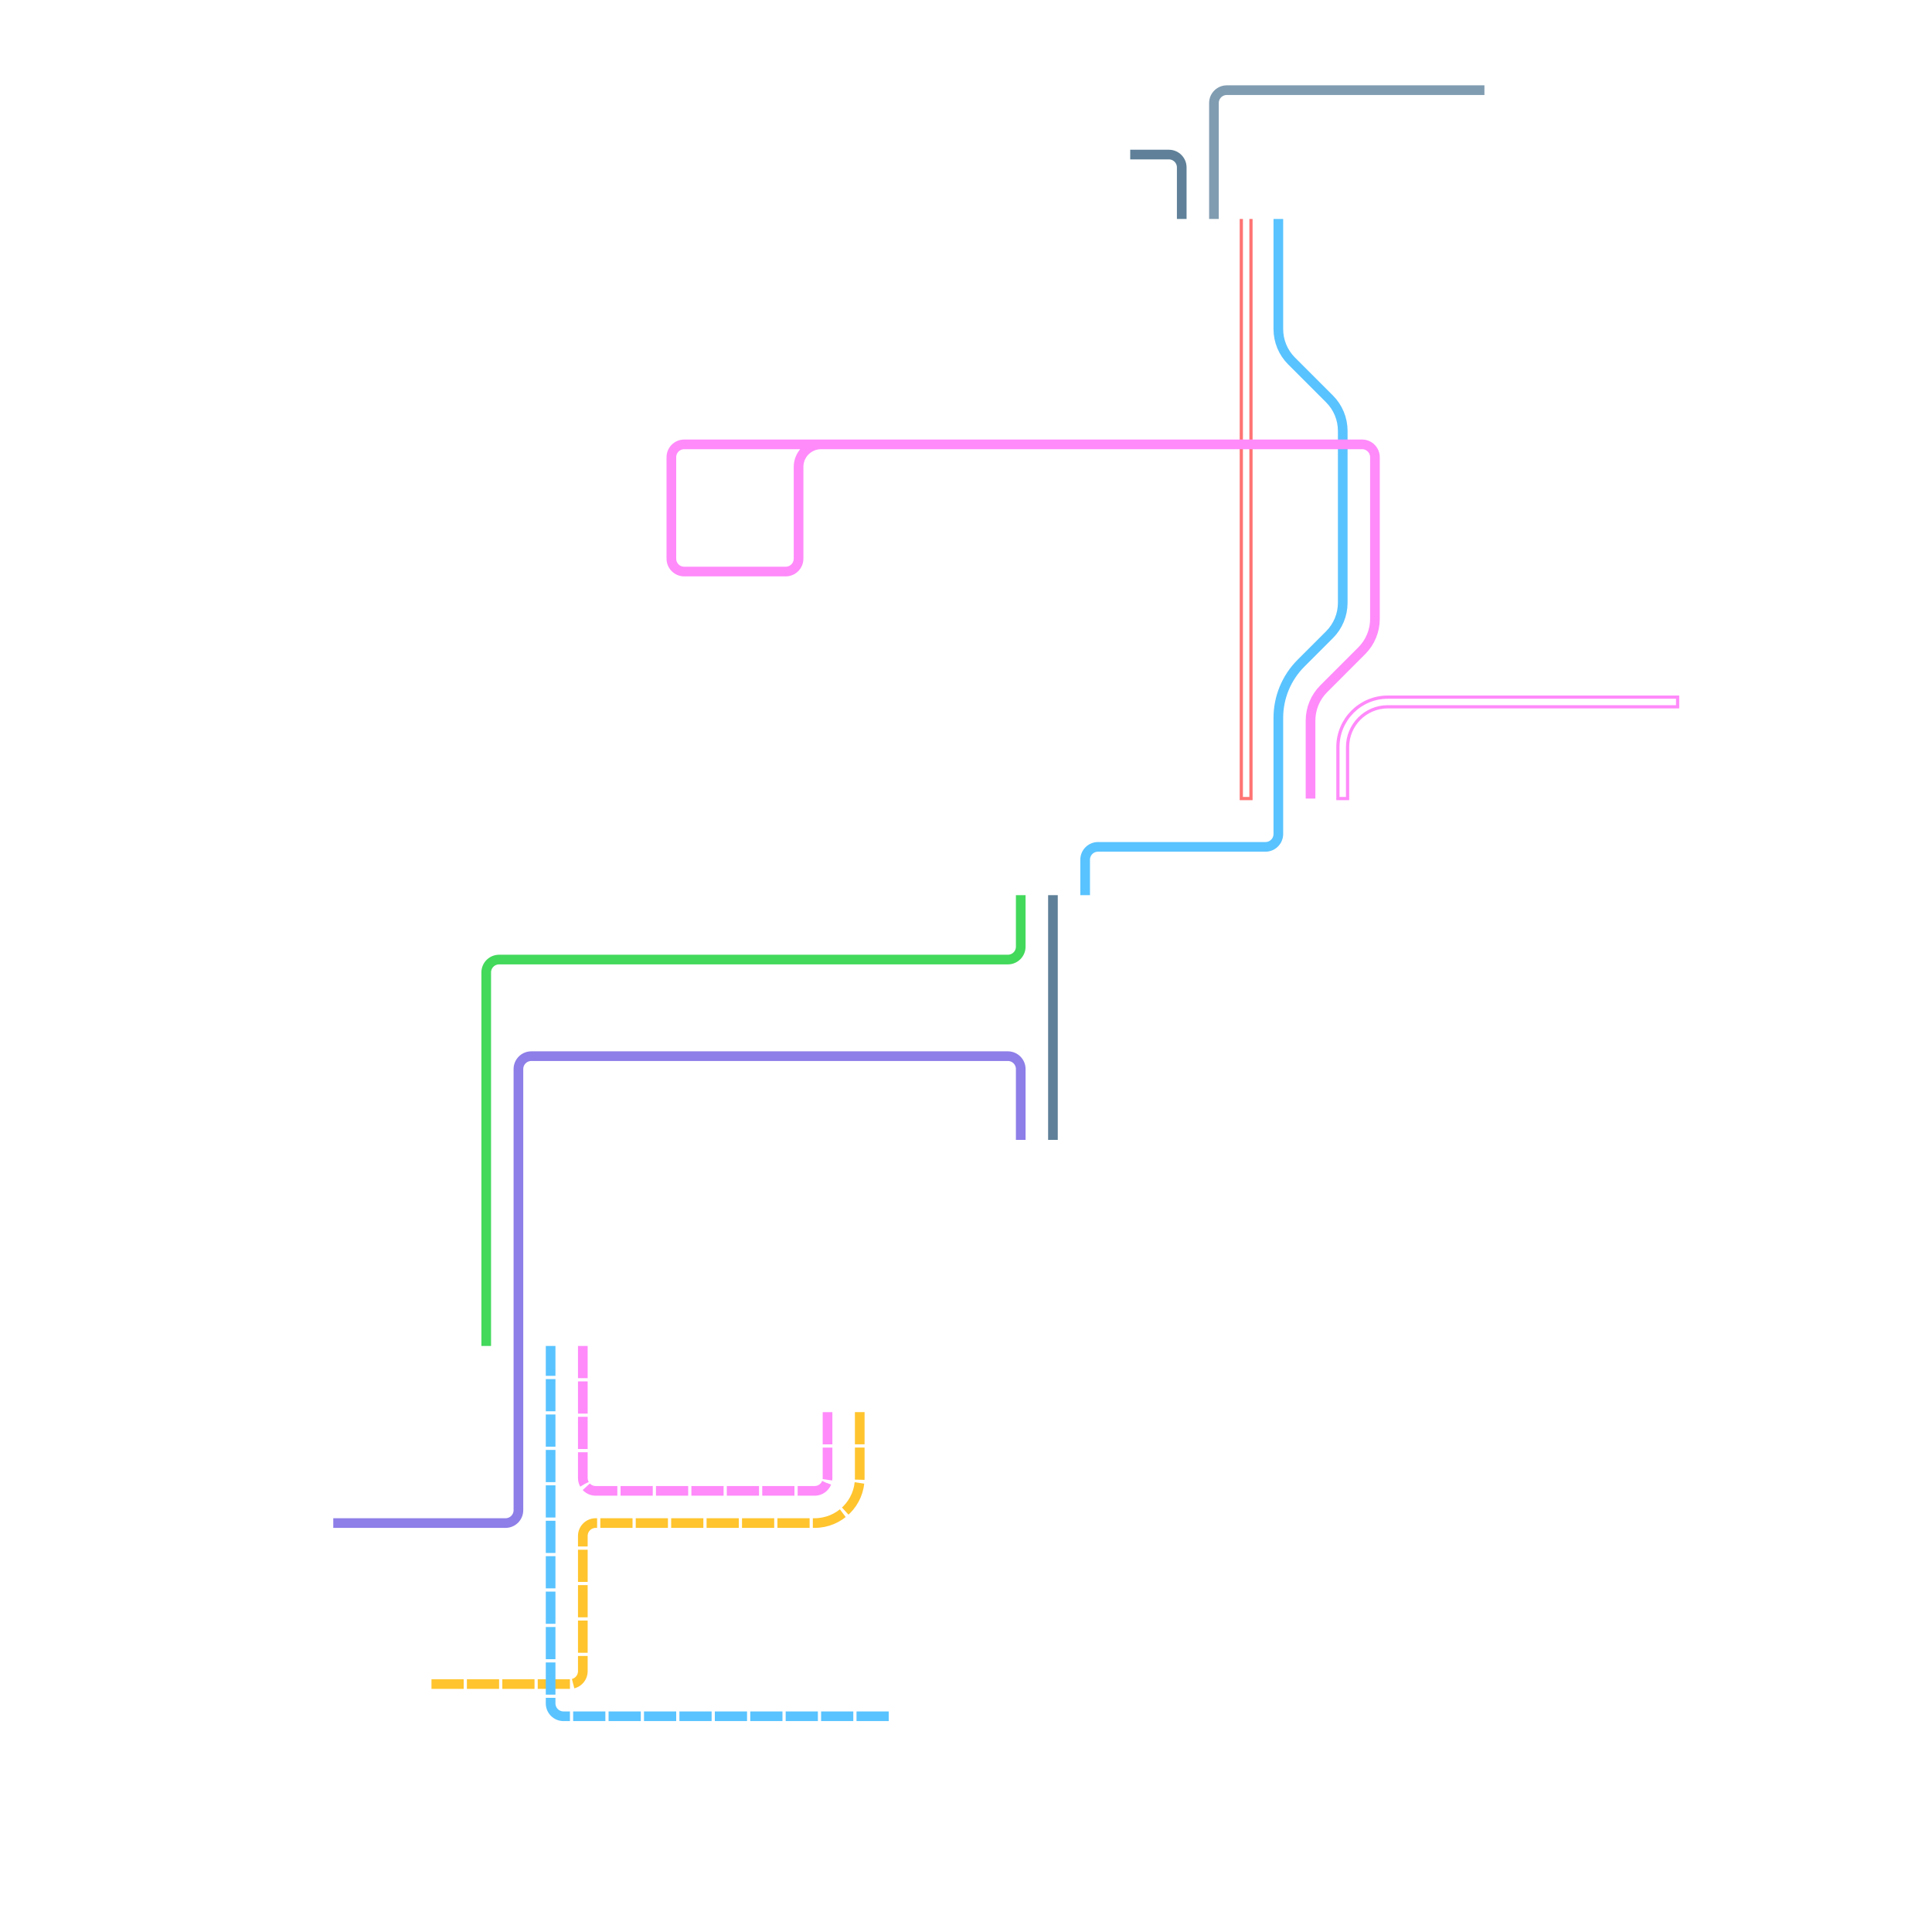 <?xml version="1.0" encoding="utf-8"?>
<svg viewBox="0 0 600 600" fill="none" xmlns="http://www.w3.org/2000/svg">
  <path d="M103.5 473H157C159.209 473 161 471.209 161 469V332C161 329.791 162.791 328 165 328H313C315.209 328 317 329.791 317 332V354" stroke="#8D7EE8" stroke-width="3"/>
  <path d="M388.5 68V248H385.5V68" stroke="#FF7474"/>
  <path d="M181 418V459C181 461.209 182.791 463 185 463H253C255.209 463 257 461.209 257 459V438" stroke="#FF8AFA" stroke-width="3" stroke-dasharray="10 1"/>
  <path d="M134 523H177C179.209 523 181 521.209 181 519V477C181 474.791 182.791 473 185 473H253C260.732 473 267 466.732 267 459V438" stroke="#FFC42E" stroke-width="3" stroke-dasharray="10 1"/>
  <path d="M377 68V32C377 29.791 378.791 28 381 28H461" stroke="#809CB1" stroke-width="3"/>
  <path d="M397 68V102.201C397 105.914 398.475 109.475 401.101 112.101L412.899 123.899C415.525 126.525 417 130.086 417 133.799V187.201C417 190.914 415.525 194.475 412.899 197.101L404.029 205.971C399.529 210.471 397 216.576 397 222.941V259C397 261.209 395.209 263 393 263H341C338.791 263 337 264.791 337 267V278" stroke="#59C3FF" stroke-width="3"/>
  <path d="M367 68V52C367 49.791 365.209 48 363 48H351" stroke="#5F8098" stroke-width="3"/>
  <path fill-rule="evenodd" clip-rule="evenodd" d="M431 219.5C424.096 219.5 418.5 225.096 418.5 232V248H415.5V232C415.5 223.44 422.44 216.5 431 216.5H521V219.5H431Z" stroke="#FF8AFA"/>
  <path d="M276 533H175C172.791 533 171 531.209 171 529V418" stroke="#59C3FF" stroke-width="3" stroke-dasharray="10 1"/>
  <path d="M407 248V223.799C407 220.086 408.475 216.525 411.101 213.899L422.899 202.101C425.525 199.475 427 195.914 427 192.201V142C427 139.791 425.209 138 423 138H255M255 138H212.5C210.291 138 208.5 139.791 208.5 142V173.5C208.5 175.709 210.291 177.5 212.5 177.5H244C246.209 177.5 248 175.709 248 173.5V145C248 141.134 251.134 138 255 138V138Z" stroke="#FF8AFA" stroke-width="3"/>
  <path d="M151 418V302C151 299.791 152.791 298 155 298H313C315.209 298 317 296.209 317 294V278" stroke="#43D95B" stroke-width="3"/>
  <path d="M327 354V278" stroke="#5F8098" stroke-width="3"/>
</svg>
